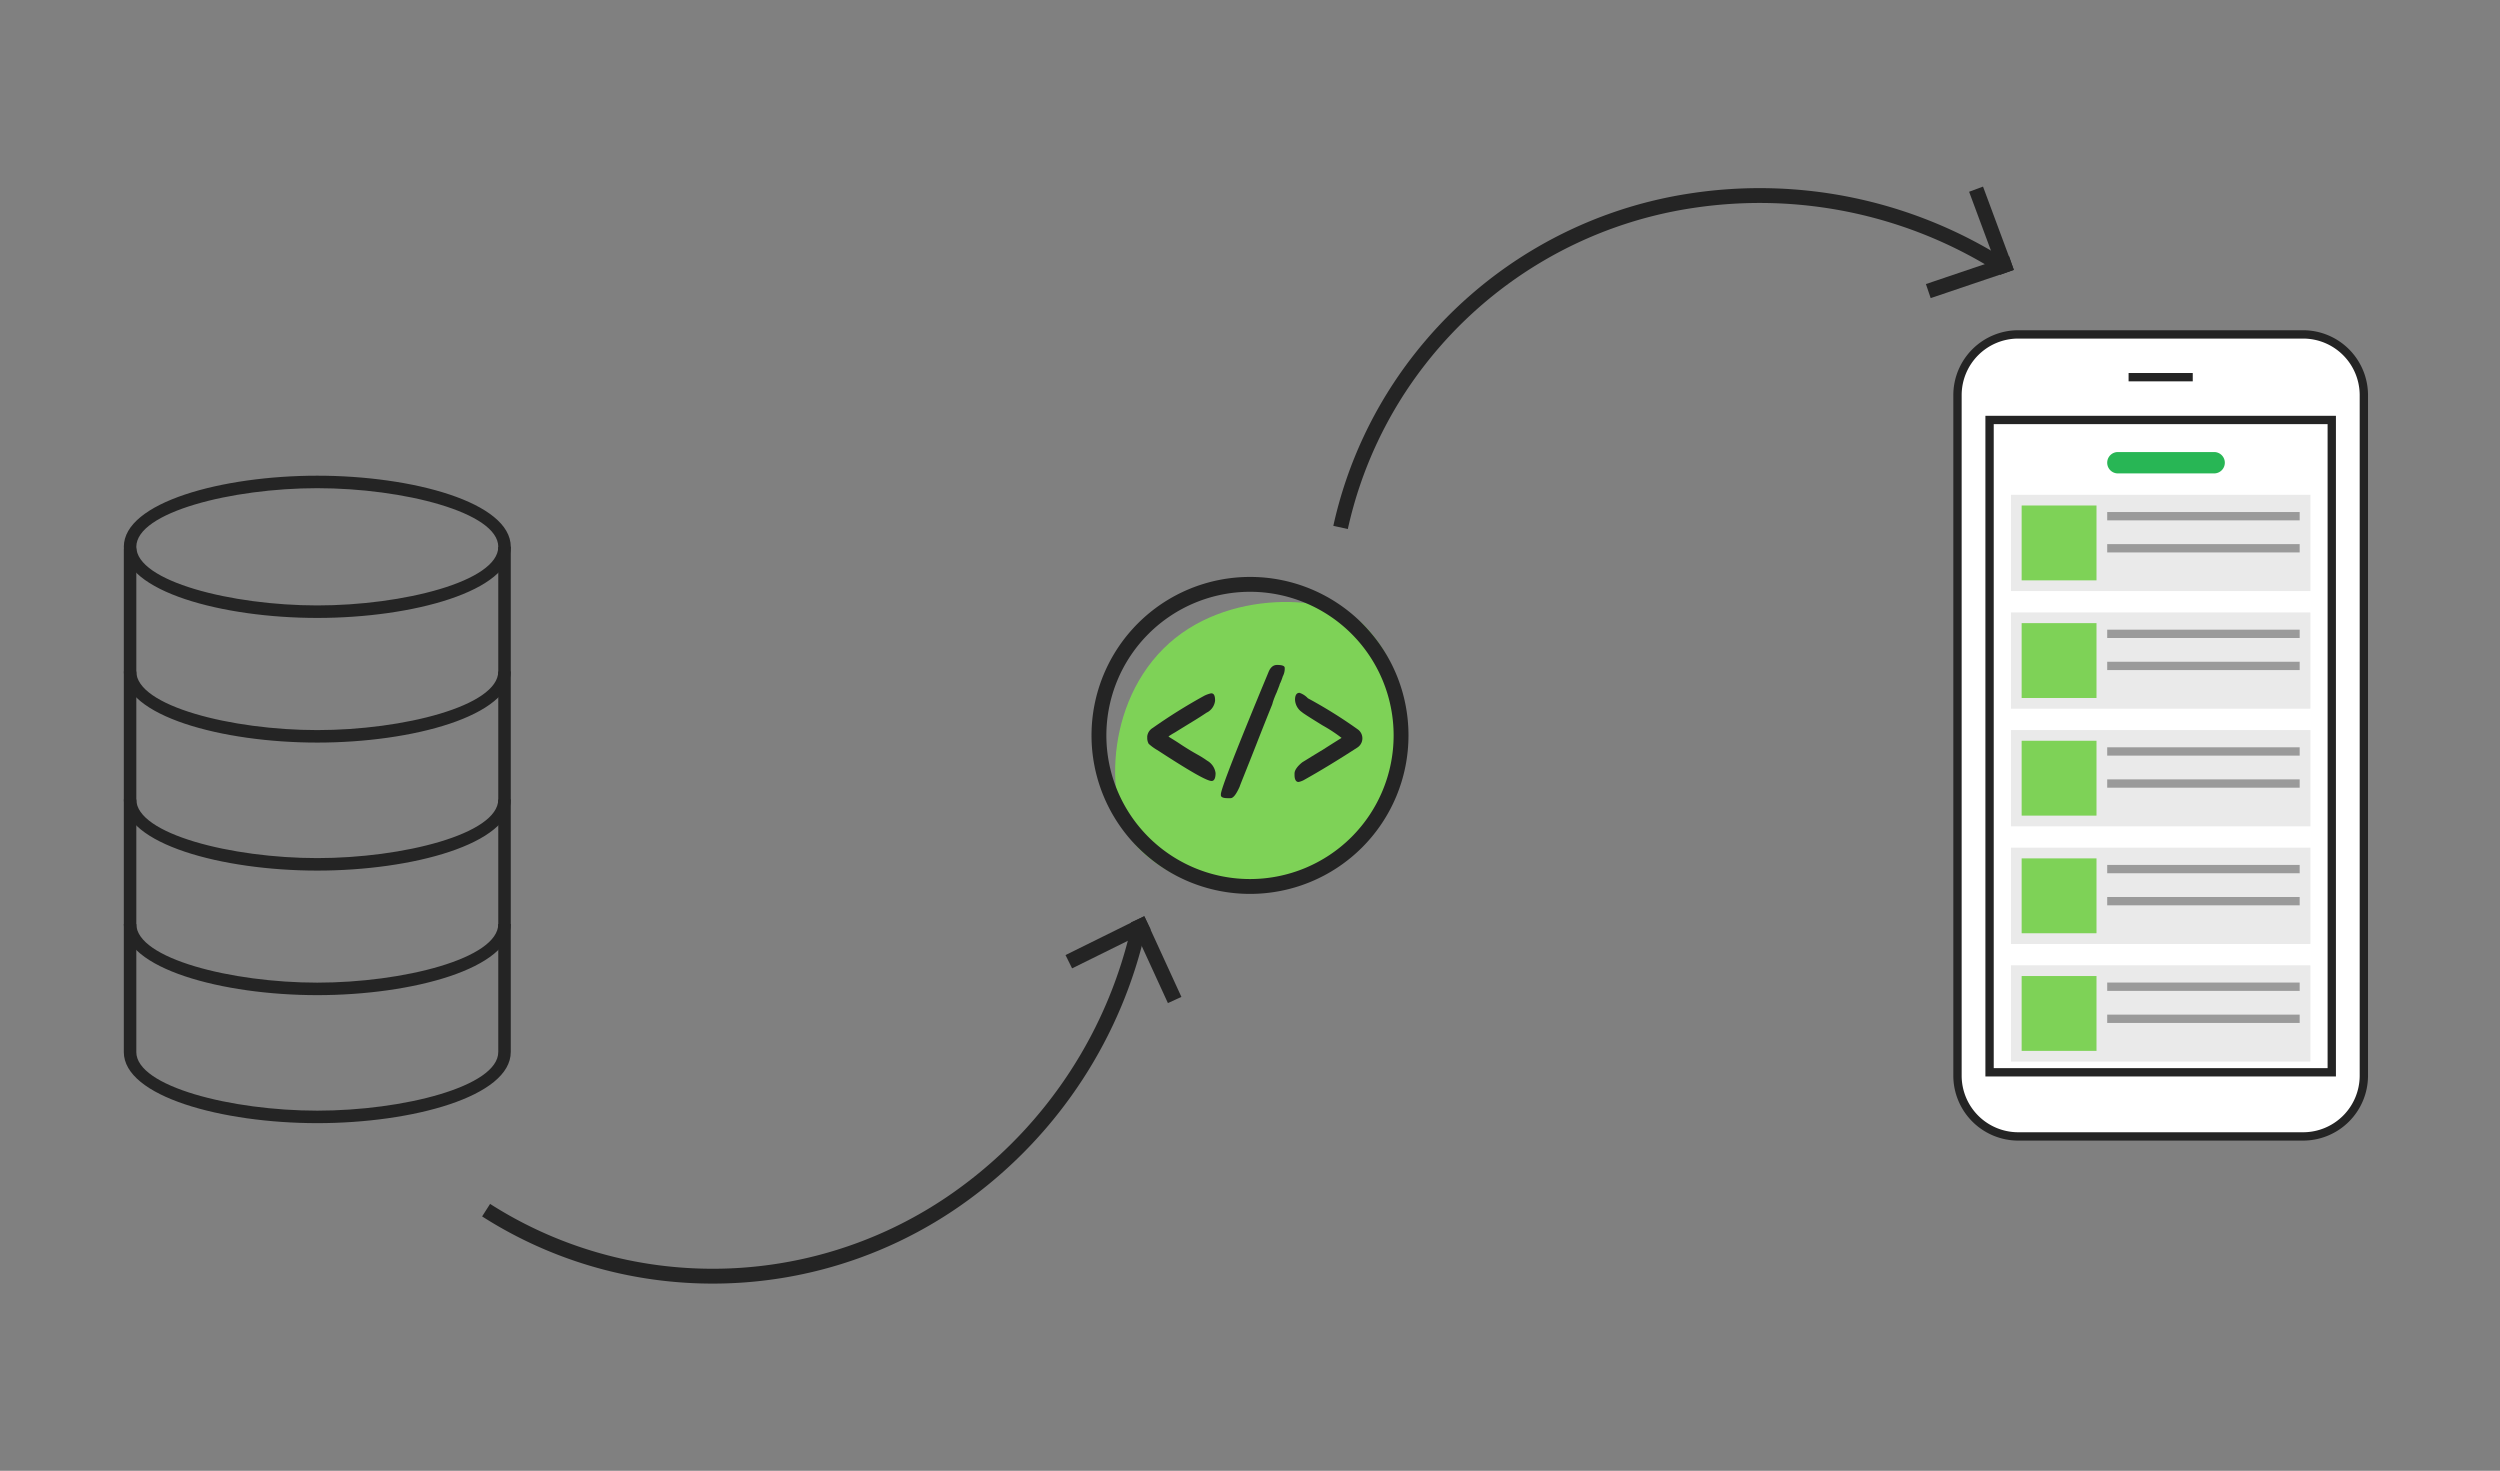 <svg xmlns="http://www.w3.org/2000/svg" viewBox="0 0 600 353"><rect x="0" y="0" width="600" height="353" fill="#808080" stroke="none"/><defs><style>.cls-1{fill:none;}.cls-2{fill:#7ed257;}.cls-3,.cls-6{fill:#242424;}.cls-4{fill:#fff;}.cls-5{opacity:0.1;}.cls-6{opacity:0.4;isolation:isolate;}.cls-7{fill:#28b655;}</style></defs><title>aut-data-3</title><g id="Layer_2" data-name="Layer 2"><g id="Layer_1-2" data-name="Layer 1"><rect class="cls-1" width="600" height="353"/><path class="cls-2" d="M326.744,203.244c-14.858,14.858-40.175,13.669-53.369.475-7.964-8.083-9.033-33.162,5.824-48.02s40.769-12.956,48.02-5.824C340.413,163.069,341.601,188.386,326.744,203.244Z"/><path class="cls-3" d="M300,142.03A34.47,34.47,0,1,1,265.53,176.5,34.495,34.495,0,0,1,300,142.03m0-3.566A38.036,38.036,0,1,0,338.036,176.5,37.995,37.995,0,0,0,300,138.464Z"/><path class="cls-4" d="M289.231,185.296a92.462,92.462,0,0,1-10.935-6.656c-.594-.357-1.189-.832-1.783-1.189v-.713a1.423,1.423,0,0,1,.475-.475c3.566-2.496,7.607-4.992,12.005-7.488a5.491,5.491,0,0,1-.832.832c-.238.119-1.307.832-3.09,2.021-2.021,1.307-3.566,2.258-4.517,2.853-1.902,1.189-2.377,1.426-2.377,2.496s0,1.07,3.566,3.209c1.902,1.189,3.209,2.021,4.279,2.615a20.676,20.676,0,0,1,2.139,1.307A5.353,5.353,0,0,1,289.231,185.296Z"/><path class="cls-3" d="M290.668,166.397a6.873,6.873,0,0,0-1.664.594,130.702,130.702,0,0,0-12.362,7.726,2.69,2.69,0,0,0-1.307,2.021v.357a2.823,2.823,0,0,0,.357,1.426,12.064,12.064,0,0,0,2.139,1.545c7.488,4.873,11.767,7.369,12.956,7.369.594,0,.951-.594.951-1.902a4.051,4.051,0,0,0-2.021-2.972,23.678,23.678,0,0,0-2.258-1.426c-1.07-.594-2.496-1.426-4.279-2.615s-2.734-1.664-2.734-1.783a17.598,17.598,0,0,1,1.545-.951q1.426-.891,4.636-2.853c2.14-1.307,3.09-2.021,3.209-2.021a3.667,3.667,0,0,0,1.783-2.734c0-1.189-.238-1.783-.951-1.783Z"/><path class="cls-4" d="M294.703,189.931c.713-2.14,3.328-8.796,11.411-27.695.119-.238.238-.357.357-.594h0q-.535,1.248-.713,1.783a.899.899,0,0,0-.119.475l-.713,1.783q-.713,1.783-1.07,2.496a4.997,4.997,0,0,1-.238.594v-.119c-.119.119-.357.832-3.804,9.39-3.09,7.607-3.922,9.747-4.16,10.222A11.879,11.879,0,0,1,294.703,189.931Z"/><path class="cls-3" d="M306.489,159.587q-1.382,0-2.073,1.783-11.404,27.457-11.404,29.24v.238c0,.475.576.713,1.613.713h.691c.691,0,1.382-.951,2.189-2.734.23-.713,1.613-4.041,4.032-10.222s3.686-9.271,3.686-9.271a3.914,3.914,0,0,0,.23-.713,19.392,19.392,0,0,1,.922-2.377l.691-1.783a2.047,2.047,0,0,1,.23-.594,14.849,14.849,0,0,0,.576-1.545,3.962,3.962,0,0,0,.461-1.664v-.357c0-.475-.576-.713-1.843-.713Z"/><path class="cls-4" d="M312.48,185.058a3.204,3.204,0,0,1,.951-.832c.119-.119.832-.594,4.636-2.853,5.349-3.209,5.349-3.209,5.349-4.279s0-1.07-5.349-4.398c-3.922-2.496-4.636-2.972-4.754-3.09l-.713-.713.119.119a130.835,130.835,0,0,1,11.767,7.369.847.847,0,0,1,.357.713c0,.238,0,.475-.475.713C320.325,180.422,316.403,182.919,312.48,185.058Z"/><path class="cls-3" d="M311.877,166.278c-.713,0-1.07.594-1.07,1.664a3.839,3.839,0,0,0,1.664,2.972q.357.357,4.992,3.209a35.295,35.295,0,0,1,4.517,2.972s-1.545.951-4.517,2.853c-2.972,1.783-4.636,2.853-4.873,2.972-1.189.951-1.902,1.902-1.902,2.734v.357c0,1.07.357,1.664.951,1.664a4.258,4.258,0,0,0,1.307-.475c4.041-2.258,8.32-4.873,12.718-7.726a2.637,2.637,0,0,0,.238-4.398,112.809,112.809,0,0,0-12.005-7.488A4.882,4.882,0,0,0,311.877,166.278Z"/><rect class="cls-3" x="29.718" y="131.674" width="3" height="120.812"/><path class="cls-3" d="M76.152,148.305c-22.825,0-46.434-6.385-46.434-17.07S53.327,114.165,76.152,114.165s46.434,6.385,46.434,17.07S98.976,148.305,76.152,148.305Zm0-31.141c-20.544,0-43.434,5.778-43.434,14.07s22.89,14.07,43.434,14.07,43.434-5.778,43.434-14.07S96.696,117.165,76.152,117.165Z"/><path class="cls-3" d="M76.148,208.943c-22.825,0-46.434-6.385-46.434-17.07h3c0,8.292,22.89,14.07,43.434,14.07s43.434-5.778,43.434-14.07h3C122.582,202.558,98.973,208.943,76.148,208.943Z"/><rect class="cls-3" x="119.586" y="131.235" width="3" height="121.251"/><path class="cls-3" d="M76.148,178.222c-22.825,0-46.434-6.385-46.434-17.07h3c0,8.292,22.89,14.07,43.434,14.07s43.434-5.778,43.434-14.07h3C122.582,171.837,98.973,178.222,76.148,178.222Z"/><path class="cls-3" d="M76.148,238.835c-22.825,0-46.434-6.385-46.434-17.07h3c0,8.292,22.89,14.07,43.434,14.07s43.434-5.778,43.434-14.07h3C122.582,232.451,98.973,238.835,76.148,238.835Z"/><path class="cls-3" d="M76.148,269.557c-22.825,0-46.434-6.386-46.434-17.071h3c0,8.292,22.89,14.071,43.434,14.071s43.434-5.779,43.434-14.071h3C122.582,263.171,98.973,269.557,76.148,269.557Z"/><path class="cls-4" d="M484.369,80.257h68.383a14.572,14.572,0,0,1,14.572,14.572V258.171a14.572,14.572,0,0,1-14.572,14.572h-68.383a14.572,14.572,0,0,1-14.572-14.572V94.829A14.572,14.572,0,0,1,484.369,80.257Z"/><path class="cls-3" d="M552.752,273.743H484.37a15.589,15.589,0,0,1-15.572-15.571V94.829A15.589,15.589,0,0,1,484.37,79.257h68.382A15.589,15.589,0,0,1,568.324,94.829V258.171A15.589,15.589,0,0,1,552.752,273.743ZM484.37,81.257a13.587,13.587,0,0,0-13.572,13.571V258.171a13.587,13.587,0,0,0,13.572,13.571h68.382a13.587,13.587,0,0,0,13.572-13.571V94.829a13.587,13.587,0,0,0-13.572-13.571Z"/><rect class="cls-4" x="477.497" y="100.789" width="82.127" height="156.555"/><path class="cls-3" d="M560.624,258.344H476.497V99.789h84.127Zm-82.127-2h80.127V101.789H478.497Z"/><rect class="cls-3" x="510.861" y="89.523" width="15.399" height="2"/><g class="cls-5"><rect class="cls-3" x="482.63" y="118.754" width="71.861" height="23.098"/></g><rect class="cls-2" x="485.196" y="121.321" width="17.965" height="17.965"/><rect class="cls-6" x="505.728" y="122.887" width="46.196" height="2"/><rect class="cls-6" x="505.728" y="130.586" width="46.196" height="2"/><path class="cls-7" d="M508.295,108.488H531.393a2.566,2.566,0,0,1,2.566,2.566h0a2.566,2.566,0,0,1-2.566,2.566H508.295a2.566,2.566,0,0,1-2.566-2.566h0A2.566,2.566,0,0,1,508.295,108.488Z"/><g class="cls-5"><rect class="cls-3" x="482.63" y="146.986" width="71.861" height="23.098"/></g><rect class="cls-2" x="485.196" y="149.552" width="17.965" height="17.965"/><rect class="cls-6" x="505.728" y="151.119" width="46.196" height="2"/><rect class="cls-6" x="505.728" y="158.818" width="46.196" height="2"/><g class="cls-5"><rect class="cls-3" x="482.63" y="175.217" width="71.861" height="23.098"/></g><rect class="cls-2" x="485.196" y="177.783" width="17.965" height="17.965"/><rect class="cls-6" x="505.728" y="179.35" width="46.196" height="2"/><rect class="cls-6" x="505.728" y="187.049" width="46.196" height="2"/><g class="cls-5"><rect class="cls-3" x="482.63" y="203.448" width="71.861" height="23.098"/></g><rect class="cls-2" x="485.196" y="206.014" width="17.965" height="17.965"/><rect class="cls-6" x="505.728" y="207.581" width="46.196" height="2"/><rect class="cls-6" x="505.728" y="215.281" width="46.196" height="2"/><g class="cls-5"><rect class="cls-3" x="482.63" y="231.679" width="71.861" height="23.098"/></g><rect class="cls-2" x="485.196" y="234.246" width="17.965" height="17.965"/><rect class="cls-6" x="505.728" y="235.812" width="46.196" height="2"/><rect class="cls-6" x="505.728" y="243.511" width="46.196" height="2"/><path class="cls-3" d="M481.837,62.587a110.274,110.274,0,0,0-76.212-16.163,103.807,103.807,0,0,0-66.395,38.867,102.283,102.283,0,0,0-19.231,40.91l3.478.77a98.751,98.751,0,0,1,18.567-39.496,100.257,100.257,0,0,1,64.129-37.533A106.716,106.716,0,0,1,479.923,65.59Z"/><rect class="cls-3" x="476.178" y="44.736" width="3.562" height="21.287" transform="translate(10.605 169.8) rotate(-20.366)"/><rect class="cls-3" x="462.237" y="64.709" width="21.049" height="3.562" transform="translate(3.629 155.031) rotate(-18.694)"/><path class="cls-3" d="M275.126,222.486a110.274,110.274,0,0,1-42.461,65.319,103.807,103.807,0,0,1-74.432,19.465A102.283,102.283,0,0,1,115.707,291.94l1.914-3.004a98.751,98.751,0,0,0,41.056,14.799,100.258,100.258,0,0,0,71.885-18.806,106.716,106.716,0,0,0,41.086-63.214Z"/><rect class="cls-3" x="275.7" y="219.681" width="3.562" height="21.287" transform="translate(-70.75 136.621) rotate(-24.634)"/><rect class="cls-3" x="255.424" y="224.363" width="21.049" height="3.562" transform="translate(-72.678 141.281) rotate(-26.306)"/></g></g></svg>